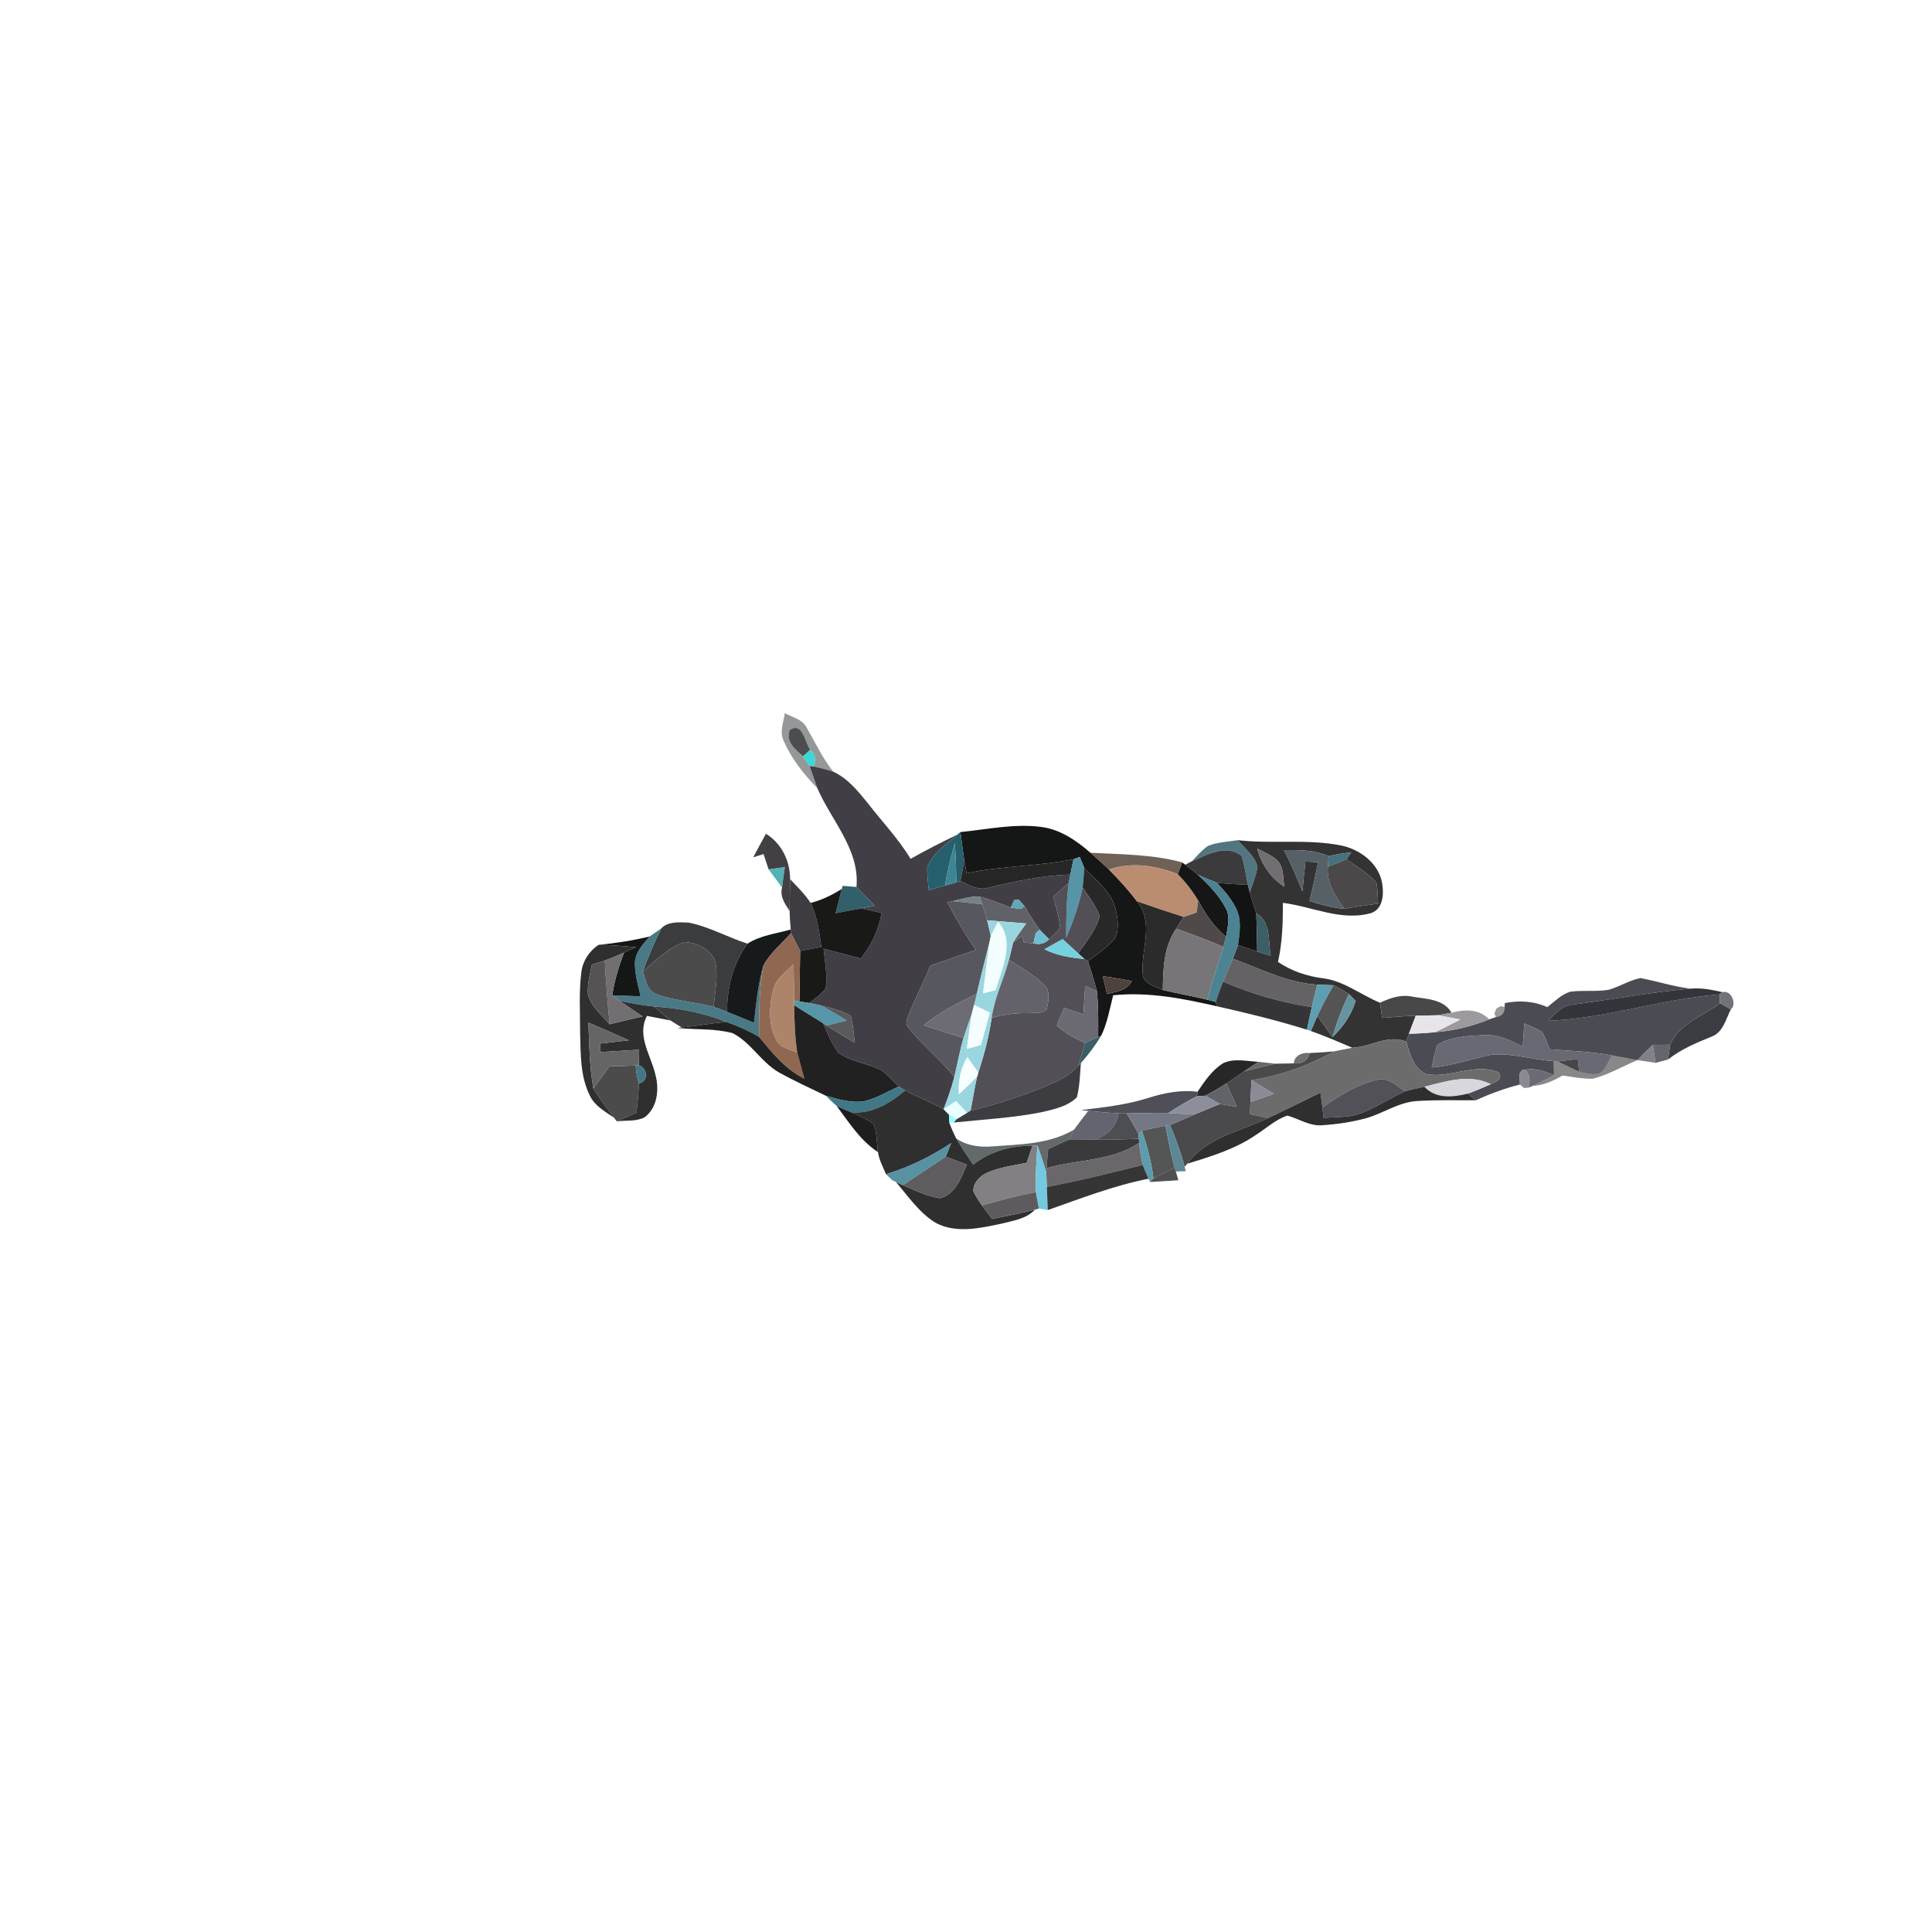 <?xml version="1.0" encoding="UTF-8" ?>
<!DOCTYPE svg PUBLIC "-//W3C//DTD SVG 1.1//EN" "http://www.w3.org/Graphics/SVG/1.1/DTD/svg11.dtd">
<svg width="384pt" height="384pt" viewBox="0 0 384 384" version="1.1" xmlns="http://www.w3.org/2000/svg">
<g id="#131b1d73">
<path fill="#131b1d" opacity="0.45" d=" M 155.99 141.75 C 157.47 142.57 159.44 142.93 160.29 144.55 C 162.00 147.52 163.47 150.65 165.61 153.37 C 164.31 152.95 162.99 152.61 161.66 152.34 C 162.26 151.10 162.05 149.99 161.04 149.02 C 159.91 147.49 159.62 143.49 157.00 145.05 C 156.02 147.43 158.09 148.89 159.60 150.34 C 159.92 150.82 160.57 151.78 160.90 152.26 C 161.45 153.72 161.92 155.21 162.46 156.68 C 159.80 153.89 157.31 150.85 155.78 147.29 C 154.88 145.52 155.74 143.56 155.99 141.75 Z" />
</g>
<g id="#36373be3">
<path fill="#36373b" opacity="0.89" d=" M 157.00 145.05 C 159.62 143.49 159.91 147.49 161.04 149.02 C 160.68 149.35 159.96 150.01 159.60 150.34 C 158.09 148.89 156.02 147.43 157.00 145.05 Z" />
</g>
<g id="#2cd4d6ec">
<path fill="#2cd4d6" opacity="0.93" d=" M 159.60 150.34 C 159.96 150.01 160.68 149.35 161.04 149.02 C 162.05 149.99 162.26 151.10 161.66 152.34 L 160.90 152.26 C 160.57 151.78 159.92 150.82 159.60 150.34 Z" />
</g>
<g id="#413f45ff">
<path fill="#413f45" opacity="1.00" d=" M 160.90 152.26 L 161.66 152.34 C 162.99 152.61 164.31 152.95 165.61 153.37 C 168.44 154.68 170.48 157.17 172.41 159.54 C 175.26 163.26 178.55 166.66 180.98 170.70 C 184.01 169.00 187.10 167.41 190.24 165.91 C 188.07 167.83 185.39 169.56 184.31 172.36 C 184.23 173.89 184.46 175.41 184.61 176.93 C 185.67 176.62 186.74 176.32 187.81 176.02 C 188.38 175.85 189.52 175.52 190.09 175.36 L 190.88 175.10 C 192.63 175.91 194.48 177.07 196.48 176.43 C 201.83 175.14 207.22 173.99 212.74 173.82 C 212.66 174.23 212.50 175.06 212.42 175.48 C 211.41 176.42 210.36 177.33 209.31 178.23 C 209.87 180.30 210.59 182.36 210.72 184.51 C 210.02 185.27 209.28 186.00 208.52 186.69 C 208.04 186.21 207.10 185.26 206.62 184.78 C 205.55 183.28 204.56 181.73 203.65 180.13 C 203.36 179.81 202.79 179.17 202.51 178.85 L 201.58 178.89 C 201.42 179.26 201.08 180.02 200.91 180.40 C 198.86 179.58 196.80 178.80 194.69 178.19 C 192.85 178.11 191.09 178.73 189.33 179.10 L 188.30 179.33 C 189.97 182.60 191.88 185.75 193.94 188.81 C 190.93 189.83 187.93 190.87 184.94 191.93 C 183.68 194.97 182.21 197.93 180.89 200.95 C 180.58 201.98 179.65 203.31 180.59 204.28 C 183.34 207.79 186.91 210.55 189.68 214.06 C 189.12 216.24 188.36 218.36 187.55 220.46 C 185.06 219.09 182.39 218.07 179.90 216.72 C 179.58 216.53 178.94 216.15 178.62 215.96 C 177.53 214.89 176.55 213.70 175.31 212.81 C 172.58 211.30 169.22 211.13 166.69 209.27 C 165.29 207.53 164.53 205.41 163.61 203.40 L 164.29 203.83 C 166.14 205.00 168.00 206.15 169.90 207.25 C 169.69 205.47 169.54 203.67 169.10 201.93 C 167.28 200.84 165.19 200.37 163.17 199.85 C 162.58 199.73 161.40 199.48 160.82 199.35 C 162.00 198.47 163.29 197.62 164.13 196.37 C 164.46 193.76 163.96 191.15 163.69 188.56 C 166.16 189.21 168.64 189.85 171.11 190.51 C 173.17 187.85 174.65 184.79 175.24 181.47 C 173.88 181.15 172.53 180.82 171.17 180.55 C 171.84 180.41 173.18 180.14 173.85 180.00 C 172.64 178.76 171.43 177.53 170.23 176.29 C 170.91 168.87 165.23 163.08 162.46 156.68 C 161.92 155.21 161.45 153.72 160.90 152.26 Z" />
</g>
<g id="#151616ff">
<path fill="#151616" opacity="1.00" d=" M 190.89 165.38 C 196.22 164.85 201.57 163.66 206.94 164.36 C 210.71 164.83 213.94 167.06 216.73 169.49 C 217.99 170.58 219.23 171.69 220.42 172.84 C 222.40 174.83 224.29 176.91 225.99 179.15 C 229.52 183.43 226.70 188.82 227.13 193.67 C 227.37 195.67 229.63 196.02 231.12 196.77 C 234.04 197.47 237.01 197.98 239.94 198.69 C 240.37 198.80 241.22 199.03 241.64 199.15 L 241.84 200.00 C 235.10 198.45 228.21 197.10 221.25 197.82 C 220.57 200.50 220.10 203.29 218.89 205.81 L 218.27 206.12 C 218.30 203.08 218.32 200.03 218.02 197.01 C 217.50 194.99 216.87 193.01 216.24 191.03 C 218.12 189.59 220.15 188.29 221.65 186.43 C 222.50 184.55 222.16 182.38 221.67 180.45 C 220.75 177.08 217.78 174.95 215.50 172.53 C 215.28 171.98 214.83 170.88 214.61 170.33 C 214.30 170.44 213.69 170.66 213.38 170.77 C 206.37 172.21 199.14 172.06 192.13 173.57 C 191.96 172.73 191.80 171.88 191.65 171.04 C 191.40 169.15 191.15 167.26 190.89 165.38 M 219.18 194.00 C 219.47 195.19 219.75 196.37 220.03 197.56 C 221.87 197.09 224.03 196.90 224.97 194.97 C 223.05 194.61 221.12 194.30 219.18 194.00 Z" />
</g>
<g id="#353338ee">
<path fill="#353338" opacity="0.93" d=" M 152.24 165.71 C 155.34 167.63 157.05 171.12 157.03 174.73 C 157.05 176.83 156.94 178.94 156.94 181.05 C 156.01 179.67 154.96 178.16 155.44 176.41 C 155.59 175.05 155.79 173.70 155.99 172.35 C 154.91 172.49 153.84 172.64 152.76 172.79 C 152.42 171.77 152.09 170.76 151.76 169.75 C 151.08 169.97 150.39 170.18 149.71 170.40 C 150.54 168.83 151.38 167.26 152.24 165.71 Z" />
</g>
<g id="#25606cff">
<path fill="#25606c" opacity="1.00" d=" M 190.24 165.91 L 190.89 165.38 C 191.15 167.26 191.40 169.15 191.65 171.04 C 191.43 172.40 191.17 173.75 190.88 175.10 L 190.09 175.36 C 190.05 172.75 189.95 170.15 189.80 167.55 C 188.97 170.33 188.30 173.16 187.81 176.02 C 186.74 176.32 185.67 176.62 184.61 176.93 C 184.46 175.41 184.23 173.89 184.31 172.36 C 185.39 169.56 188.07 167.83 190.24 165.91 Z" />
</g>
<g id="#37616ddb">
<path fill="#37616d" opacity="0.86" d=" M 240.09 168.13 C 241.97 167.38 244.03 167.30 246.01 166.99 C 247.40 168.63 249.34 170.06 249.92 172.22 C 249.69 174.01 248.97 175.69 248.39 177.39 C 248.30 177.01 248.11 176.25 248.01 175.88 C 247.63 173.96 247.40 172.00 246.78 170.14 C 243.84 167.69 239.87 169.87 236.91 171.18 C 237.91 170.11 238.87 168.97 240.09 168.13 Z" />
</g>
<g id="#343334ff">
<path fill="#343334" opacity="1.00" d=" M 246.01 166.99 C 252.73 167.77 259.56 166.73 266.24 167.98 C 270.31 168.70 274.39 171.76 274.79 176.13 C 275.05 178.11 274.71 180.76 272.51 181.48 C 266.59 183.17 260.80 180.16 254.98 179.45 C 255.00 183.38 254.88 187.34 254.01 191.19 C 256.68 193.00 259.75 194.03 262.95 194.44 C 267.13 194.96 270.47 197.74 274.28 199.30 C 274.42 200.30 274.57 201.31 274.72 202.32 C 276.94 202.12 279.16 201.96 281.39 201.88 C 280.93 203.08 280.47 204.27 280.03 205.48 C 279.90 205.86 279.63 206.63 279.49 207.01 C 275.87 205.56 272.41 208.09 268.80 208.25 C 266.06 207.10 263.34 205.89 260.53 204.92 C 260.96 203.91 261.40 202.91 261.85 201.92 C 262.84 203.32 263.84 204.73 264.84 206.14 C 266.91 204.12 268.62 201.73 269.44 198.93 C 269.11 198.59 268.43 197.91 268.10 197.57 C 267.11 196.94 266.11 196.35 265.07 195.83 C 263.99 195.77 262.90 195.76 261.83 195.71 C 255.88 195.35 250.51 192.56 245.02 190.55 C 245.39 189.65 245.74 188.75 246.07 187.83 C 247.33 188.27 248.60 188.70 249.88 189.12 C 250.55 189.33 251.88 189.76 252.55 189.97 C 252.02 187.08 252.68 183.25 249.70 181.53 C 249.21 180.17 248.81 178.78 248.39 177.39 C 248.97 175.69 249.69 174.01 249.92 172.22 C 249.34 170.06 247.40 168.63 246.01 166.99 M 249.89 168.66 C 250.70 171.79 252.54 174.48 255.28 176.23 C 254.96 174.51 255.21 172.48 253.94 171.09 C 252.81 169.97 251.27 169.40 249.89 168.66 M 255.22 168.97 C 256.55 171.65 257.78 174.38 258.87 177.17 C 259.04 175.19 259.25 173.22 259.46 171.25 C 260.09 171.28 261.36 171.33 262.00 171.35 C 261.48 173.93 260.92 176.50 260.27 179.05 C 262.53 179.84 264.86 180.40 267.24 180.65 C 269.45 180.21 271.67 179.89 273.90 179.60 C 273.84 178.21 273.83 176.82 273.57 175.46 C 271.92 173.51 269.64 172.25 267.60 170.77 C 267.85 170.43 268.35 169.74 268.60 169.39 C 267.08 169.59 265.57 169.79 264.09 170.17 C 261.29 168.94 258.22 168.91 255.22 168.97 Z" />
</g>
<g id="#3d8593ff">
<path fill="#3d8593" opacity="1.00" d=" M 187.81 176.02 C 188.30 173.16 188.97 170.33 189.80 167.55 C 189.95 170.15 190.05 172.75 190.09 175.36 C 189.52 175.52 188.38 175.85 187.81 176.02 Z" />
</g>
<g id="#564438d6">
<path fill="#564438" opacity="0.84" d=" M 216.73 169.49 C 222.84 169.83 229.03 169.78 234.98 171.41 C 234.76 171.99 234.33 173.17 234.11 173.76 C 229.76 172.03 224.95 171.26 220.42 172.84 C 219.23 171.69 217.99 170.58 216.73 169.49 Z" />
</g>
<g id="#3b3a3cff">
<path fill="#3b3a3c" opacity="1.00" d=" M 236.91 171.18 C 239.87 169.87 243.84 167.69 246.78 170.14 C 247.40 172.00 247.63 173.96 248.01 175.88 C 245.97 175.76 243.93 175.68 241.90 175.46 C 240.62 174.95 239.35 174.45 238.11 173.88 C 237.26 173.21 236.41 172.54 235.57 171.87 C 235.90 171.70 236.57 171.35 236.91 171.18 Z" />
</g>
<g id="#706e70ff">
<path fill="#706e70" opacity="1.00" d=" M 249.89 168.66 C 251.27 169.40 252.81 169.97 253.94 171.09 C 255.21 172.48 254.96 174.51 255.28 176.23 C 252.54 174.48 250.70 171.79 249.89 168.66 Z" />
</g>
<g id="#556166ff">
<path fill="#556166" opacity="1.00" d=" M 255.22 168.97 C 258.22 168.91 261.29 168.94 264.09 170.17 C 264.05 170.69 263.97 171.74 263.93 172.26 C 263.63 175.48 265.40 178.20 267.24 180.65 C 264.86 180.40 262.53 179.84 260.27 179.05 C 260.92 176.50 261.48 173.93 262.00 171.35 C 261.36 171.33 260.09 171.28 259.46 171.25 C 259.25 173.22 259.04 175.19 258.87 177.17 C 257.78 174.38 256.55 171.65 255.22 168.97 Z" />
</g>
<g id="#47717eff">
<path fill="#47717e" opacity="1.00" d=" M 264.09 170.17 C 265.57 169.79 267.08 169.59 268.60 169.39 C 268.35 169.74 267.85 170.43 267.60 170.77 C 266.39 171.32 265.16 171.79 263.93 172.26 C 263.97 171.74 264.05 170.69 264.09 170.17 Z" />
</g>
<g id="#262626ff">
<path fill="#262626" opacity="1.00" d=" M 192.13 173.57 C 199.14 172.06 206.37 172.21 213.38 170.77 C 213.15 171.78 212.94 172.80 212.74 173.82 C 207.22 173.99 201.83 175.14 196.48 176.43 C 194.48 177.07 192.63 175.91 190.88 175.10 C 191.17 173.75 191.43 172.40 191.65 171.04 C 191.80 171.88 191.96 172.73 192.13 173.57 Z" />
</g>
<g id="#5695a7ff">
<path fill="#5695a7" opacity="1.00" d=" M 213.38 170.77 C 213.69 170.66 214.30 170.44 214.61 170.33 C 214.83 170.88 215.28 171.98 215.50 172.53 C 215.43 173.82 215.32 175.10 215.18 176.39 C 214.47 179.83 213.29 183.15 211.92 186.39 C 211.89 182.74 211.97 179.09 212.42 175.48 C 212.50 175.06 212.66 174.23 212.74 173.82 C 212.94 172.80 213.15 171.78 213.38 170.77 Z" />
</g>
<g id="#4a4849ff">
<path fill="#4a4849" opacity="1.00" d=" M 263.93 172.26 C 265.16 171.79 266.39 171.32 267.60 170.77 C 269.64 172.25 271.92 173.51 273.57 175.46 C 273.83 176.82 273.84 178.21 273.90 179.60 C 271.67 179.89 269.45 180.21 267.24 180.65 C 265.40 178.20 263.63 175.48 263.93 172.26 Z" />
</g>
<g id="#229d9fc6">
<path fill="#229d9f" opacity="0.78" d=" M 152.76 172.79 C 153.84 172.64 154.91 172.49 155.99 172.35 C 155.79 173.70 155.59 175.05 155.44 176.41 C 154.54 175.20 153.65 173.99 152.76 172.79 Z" />
</g>
<g id="#ba8d71ff">
<path fill="#ba8d71" opacity="1.00" d=" M 220.42 172.84 C 224.95 171.26 229.76 172.03 234.11 173.76 C 235.66 175.33 237.02 177.09 238.15 178.98 C 238.08 179.58 237.93 180.77 237.85 181.36 C 237.20 181.58 235.90 182.03 235.25 182.25 C 232.15 181.25 229.06 180.23 225.99 179.15 C 224.29 176.91 222.40 174.83 220.42 172.84 Z" />
</g>
<g id="#161616ff">
<path fill="#161616" opacity="1.00" d=" M 234.11 173.76 C 234.33 173.17 234.76 171.99 234.98 171.41 L 235.57 171.87 C 236.41 172.54 237.26 173.21 238.11 173.88 C 240.21 175.85 242.31 177.94 243.64 180.54 C 244.62 182.29 243.96 184.33 243.69 186.18 C 241.29 184.25 239.59 181.67 238.15 178.98 C 237.02 177.09 235.66 175.33 234.11 173.76 Z" />
</g>
<g id="#282829ff">
<path fill="#282829" opacity="1.00" d=" M 215.50 172.53 C 217.78 174.95 220.75 177.08 221.67 180.45 C 222.16 182.38 222.50 184.55 221.65 186.43 C 220.15 188.29 218.12 189.59 216.24 191.03 L 215.52 190.59 C 215.22 190.32 214.61 189.78 214.31 189.51 C 215.87 187.13 217.85 184.88 218.57 182.06 C 217.79 179.98 216.40 178.22 215.18 176.39 C 215.32 175.10 215.43 173.82 215.50 172.53 Z" />
</g>
<g id="#4b8393ff">
<path fill="#4b8393" opacity="1.00" d=" M 238.11 173.88 C 239.35 174.45 240.62 174.95 241.90 175.46 C 243.45 177.14 245.01 178.90 245.91 181.03 C 246.77 183.20 246.38 185.59 246.07 187.83 C 245.74 188.75 245.39 189.65 245.02 190.55 C 244.38 192.07 243.71 193.59 243.09 195.12 C 242.56 196.44 242.07 197.78 241.64 199.15 C 241.22 199.03 240.37 198.80 239.94 198.69 C 240.89 195.15 242.04 191.68 243.15 188.20 C 243.28 187.69 243.56 186.69 243.69 186.18 C 243.96 184.33 244.62 182.29 243.64 180.54 C 242.31 177.94 240.21 175.85 238.11 173.88 Z" />
</g>
<g id="#3e3b41ff">
<path fill="#3e3b41" opacity="1.00" d=" M 156.94 181.05 C 156.94 178.94 157.05 176.83 157.03 174.73 C 158.46 176.24 159.97 177.71 161.11 179.46 C 162.43 182.20 162.85 185.24 163.24 188.22 C 161.84 188.48 160.43 188.74 159.03 189.00 C 158.42 187.83 157.80 186.66 157.23 185.47 L 157.17 184.75 C 157.06 183.52 156.96 182.28 156.94 181.05 Z" />
</g>
<g id="#121313ff">
<path fill="#121313" opacity="1.00" d=" M 241.90 175.46 C 243.93 175.68 245.97 175.76 248.01 175.88 C 248.11 176.25 248.30 177.01 248.39 177.39 C 248.81 178.78 249.21 180.17 249.70 181.53 C 249.79 184.06 249.86 186.59 249.88 189.12 C 248.60 188.70 247.33 188.27 246.07 187.83 C 246.38 185.59 246.77 183.20 245.91 181.03 C 245.01 178.90 243.45 177.14 241.90 175.46 Z" />
</g>
<g id="#2c5b66f8">
<path fill="#2c5b66" opacity="0.97" d=" M 167.48 176.07 C 168.17 176.13 169.54 176.23 170.23 176.29 C 171.43 177.53 172.64 178.76 173.85 180.00 C 173.18 180.14 171.84 180.41 171.17 180.55 C 169.47 180.84 167.78 181.18 166.09 181.50 C 166.50 179.90 166.91 178.29 167.32 176.69 L 167.48 176.07 Z" />
</g>
<g id="#524f56ff">
<path fill="#524f56" opacity="1.00" d=" M 209.31 178.23 C 210.36 177.33 211.41 176.42 212.42 175.48 C 211.97 179.09 211.89 182.74 211.92 186.39 C 213.29 183.15 214.47 179.83 215.18 176.39 C 216.40 178.22 217.79 179.98 218.57 182.06 C 217.85 184.88 215.87 187.13 214.31 189.51 C 213.27 188.56 212.24 187.60 211.20 186.66 C 209.99 187.33 208.78 188.00 207.58 188.68 C 210.05 189.91 212.79 190.37 215.52 190.59 L 216.24 191.03 C 216.87 193.01 217.50 194.99 218.02 197.01 C 217.24 196.65 216.46 196.30 215.68 195.95 C 215.56 197.83 215.45 199.72 215.34 201.60 C 214.06 201.17 212.78 200.75 211.51 200.32 C 211.00 201.48 210.48 202.64 210.08 203.84 C 211.67 205.39 213.70 206.32 215.65 207.32 C 215.20 208.83 214.79 210.35 214.30 211.85 C 213.10 213.17 211.61 214.20 209.99 214.95 C 204.50 217.45 198.75 219.31 192.90 220.77 C 193.36 218.50 193.70 216.21 194.21 213.96 L 194.45 213.19 C 195.61 209.63 196.56 206.00 197.11 202.29 C 199.54 201.60 202.05 201.29 204.58 201.38 C 205.72 201.24 207.19 201.60 208.03 200.58 C 208.42 199.22 208.58 197.73 208.11 196.38 C 205.98 194.02 203.17 192.48 200.54 190.78 C 200.81 189.62 201.09 188.46 201.38 187.30 C 201.97 186.87 202.56 186.44 203.16 186.02 C 203.25 186.35 203.44 187.01 203.53 187.34 C 203.99 187.38 204.92 187.45 205.39 187.49 C 206.61 187.82 207.65 187.55 208.52 186.69 C 209.28 186.00 210.02 185.27 210.72 184.51 C 210.59 182.36 209.87 180.30 209.31 178.23 Z" />
</g>
<g id="#191918ff">
<path fill="#191918" opacity="1.00" d=" M 161.11 179.46 C 163.33 178.91 165.38 177.88 167.32 176.69 C 166.91 178.29 166.50 179.90 166.09 181.50 C 167.78 181.18 169.47 180.84 171.17 180.55 C 172.53 180.82 173.88 181.15 175.24 181.47 C 174.65 184.79 173.17 187.85 171.11 190.51 C 168.64 189.85 166.16 189.21 163.69 188.56 C 163.96 191.15 164.46 193.76 164.13 196.37 C 163.29 197.62 162.00 198.47 160.82 199.35 C 160.33 199.28 159.36 199.14 158.88 199.06 C 158.93 195.71 159.00 192.35 159.03 189.00 C 160.43 188.74 161.84 188.48 163.24 188.22 C 162.85 185.24 162.43 182.20 161.11 179.46 Z" />
</g>
<g id="#768189ff">
<path fill="#768189" opacity="1.00" d=" M 189.33 179.10 C 191.09 178.73 192.85 178.11 194.69 178.19 C 194.83 178.59 195.11 179.37 195.26 179.76 C 193.28 179.53 191.30 179.28 189.33 179.10 Z" />
</g>
<g id="#606268ff">
<path fill="#606268" opacity="1.00" d=" M 194.69 178.19 C 196.80 178.80 198.86 179.58 200.91 180.40 C 201.40 180.47 202.38 180.60 202.88 180.67 L 203.65 180.13 C 204.56 181.73 205.55 183.28 206.62 184.78 L 205.87 185.48 C 205.75 185.98 205.51 186.99 205.39 187.49 C 204.92 187.45 203.99 187.38 203.53 187.34 C 203.44 187.01 203.25 186.35 203.16 186.02 C 202.56 186.44 201.97 186.87 201.38 187.30 C 202.17 186.01 203.07 184.78 203.96 183.55 C 201.37 183.34 198.79 183.12 196.20 182.91 C 195.91 181.85 195.59 180.80 195.26 179.76 C 195.11 179.37 194.83 178.59 194.69 178.19 Z" />
</g>
<g id="#57575fff">
<path fill="#57575f" opacity="1.00" d=" M 188.30 179.33 L 189.33 179.10 C 191.30 179.28 193.28 179.53 195.26 179.76 C 195.59 180.80 195.91 181.85 196.20 182.91 C 196.47 183.95 196.70 185.00 196.92 186.05 L 196.74 186.96 C 195.87 190.49 194.94 194.01 194.14 197.56 C 190.41 199.24 186.82 201.25 183.58 203.76 C 186.21 204.65 188.85 205.49 191.50 206.31 C 190.77 208.86 190.29 211.47 189.68 214.06 C 186.91 210.55 183.34 207.79 180.59 204.28 C 179.65 203.31 180.58 201.98 180.89 200.95 C 182.21 197.93 183.68 194.97 184.94 191.93 C 187.93 190.87 190.93 189.83 193.94 188.81 C 191.88 185.75 189.97 182.60 188.30 179.33 Z" />
</g>
<g id="#63a6b9ff">
<path fill="#63a6b9" opacity="1.00" d=" M 200.91 180.40 C 201.08 180.02 201.42 179.26 201.58 178.89 L 202.51 178.85 C 202.79 179.17 203.36 179.81 203.65 180.13 L 202.88 180.67 C 202.38 180.60 201.40 180.47 200.91 180.40 Z" />
</g>
<g id="#2b2b2bff">
<path fill="#2b2b2b" opacity="1.00" d=" M 225.99 179.15 C 229.06 180.23 232.15 181.25 235.25 182.25 C 234.75 183.02 234.26 183.79 233.78 184.58 C 231.30 188.15 231.18 192.59 231.12 196.77 C 229.63 196.02 227.37 195.67 227.13 193.67 C 226.70 188.82 229.52 183.43 225.99 179.15 Z" />
</g>
<g id="#504949ff">
<path fill="#504949" opacity="1.00" d=" M 238.15 178.98 C 239.59 181.67 241.29 184.25 243.69 186.18 C 243.56 186.69 243.28 187.69 243.15 188.20 C 240.07 186.88 236.94 185.69 233.78 184.58 C 234.26 183.79 234.75 183.02 235.25 182.25 C 235.90 182.03 237.20 181.58 237.85 181.36 C 237.93 180.77 238.08 179.58 238.15 178.98 Z" />
</g>
<g id="#3d5d67ff">
<path fill="#3d5d67" opacity="1.00" d=" M 249.70 181.53 C 252.68 183.25 252.02 187.08 252.55 189.97 C 251.88 189.76 250.55 189.33 249.88 189.12 C 249.86 186.59 249.79 184.06 249.70 181.53 Z" />
</g>
<g id="#3b3c3dff">
<path fill="#3b3c3d" opacity="1.00" d=" M 131.44 184.52 C 132.75 183.11 135.06 183.30 136.84 183.37 C 140.94 184.17 144.62 186.30 148.58 187.56 C 145.67 191.45 144.52 196.30 144.50 201.10 C 143.62 200.76 142.74 200.44 141.84 200.14 C 142.11 197.06 142.84 193.88 142.08 190.83 C 141.06 188.60 138.44 187.36 136.08 187.23 C 132.79 188.32 130.34 190.93 127.73 193.10 C 128.84 190.18 130.05 187.31 131.44 184.52 Z" />
</g>
<g id="#9ad6dfff">
<path fill="#9ad6df" opacity="1.00" d=" M 196.20 182.91 C 198.79 183.12 201.37 183.34 203.96 183.55 C 203.07 184.78 202.17 186.01 201.38 187.30 C 201.09 188.46 200.81 189.62 200.54 190.78 C 199.51 194.65 197.66 198.29 197.11 202.29 C 196.56 206.00 195.61 209.63 194.45 213.19 C 193.91 212.42 192.81 210.88 192.26 210.11 C 190.93 212.35 190.42 214.89 190.59 217.48 C 191.82 216.33 193.05 215.17 194.21 213.96 C 193.70 216.21 193.36 218.50 192.90 220.77 L 192.21 221.18 C 191.48 220.40 190.75 219.62 190.02 218.85 C 189.40 219.25 188.16 220.06 187.55 220.46 C 188.36 218.36 189.12 216.24 189.68 214.06 C 190.29 211.47 190.77 208.86 191.50 206.31 C 192.04 204.56 192.68 202.85 193.25 201.11 C 192.80 203.55 192.51 206.01 192.17 208.46 C 192.87 208.27 194.27 207.90 194.97 207.71 C 195.55 205.56 196.14 203.41 196.74 201.27 C 195.69 200.76 194.65 200.24 193.60 199.74 C 193.79 199.01 193.97 198.28 194.14 197.56 C 194.94 194.01 195.87 190.49 196.74 186.96 C 196.22 190.43 195.85 193.93 195.39 197.42 C 196.02 197.26 197.28 196.94 197.90 196.78 C 199.11 192.46 201.83 187.20 198.37 183.21 C 198.01 183.92 197.28 185.34 196.92 186.05 C 196.70 185.00 196.47 183.95 196.20 182.91 Z" />
</g>
<g id="#f3ffffff">
<path fill="#f3ffff" opacity="1.00" d=" M 196.92 186.05 C 197.28 185.34 198.01 183.92 198.37 183.21 C 201.83 187.20 199.11 192.46 197.90 196.78 C 197.28 196.94 196.02 197.26 195.39 197.42 C 195.85 193.93 196.22 190.43 196.74 186.96 L 196.92 186.05 Z" />
</g>
<g id="#4a7986ff">
<path fill="#4a7986" opacity="1.00" d=" M 129.11 186.13 C 129.69 185.73 130.85 184.92 131.44 184.52 C 130.05 187.31 128.84 190.18 127.73 193.10 C 128.40 194.67 128.57 196.93 130.44 197.58 C 134.10 198.95 138.08 199.12 141.84 200.14 C 142.74 200.44 143.62 200.76 144.50 201.10 C 146.29 201.81 148.08 202.54 149.86 203.26 C 150.29 199.45 150.66 195.60 151.74 191.91 C 150.83 196.57 150.90 201.34 150.86 206.07 C 148.79 204.88 146.59 203.89 144.33 203.11 C 139.77 201.28 134.92 200.36 130.03 200.06 C 127.71 199.81 125.39 199.45 123.13 198.89 C 122.77 198.62 122.05 198.10 121.69 197.84 C 123.57 197.89 125.44 197.95 127.32 198.02 C 126.80 195.78 126.14 193.53 126.19 191.22 C 126.35 189.18 127.85 187.61 129.11 186.13 Z" />
</g>
<g id="#161a1bff">
<path fill="#161a1b" opacity="1.00" d=" M 148.58 187.56 C 151.13 185.90 154.29 185.57 157.17 184.75 L 157.23 185.47 C 155.35 187.56 153.08 189.39 151.74 191.91 C 150.66 195.60 150.29 199.45 149.86 203.26 C 148.08 202.54 146.29 201.81 144.50 201.10 C 144.52 196.30 145.67 191.45 148.58 187.56 Z" />
</g>
<g id="#6ebfd4ff">
<path fill="#6ebfd4" opacity="1.00" d=" M 205.87 185.48 L 206.62 184.78 C 207.10 185.26 208.04 186.21 208.52 186.69 C 207.65 187.55 206.61 187.82 205.39 187.49 C 205.51 186.99 205.75 185.98 205.87 185.48 Z" />
</g>
<g id="#777577ff">
<path fill="#777577" opacity="1.00" d=" M 231.12 196.77 C 231.18 192.59 231.30 188.15 233.78 184.58 C 236.94 185.69 240.07 186.88 243.15 188.20 C 242.04 191.68 240.89 195.15 239.94 198.69 C 237.01 197.98 234.04 197.47 231.12 196.77 Z" />
</g>
<g id="#151717ff">
<path fill="#151717" opacity="1.00" d=" M 118.99 187.79 C 122.40 187.46 125.78 186.94 129.11 186.13 C 127.85 187.61 126.35 189.18 126.19 191.22 C 126.14 193.53 126.80 195.78 127.32 198.02 C 125.44 197.95 123.57 197.89 121.69 197.84 C 122.11 194.92 122.98 192.09 124.03 189.34 C 124.62 189.07 125.81 188.53 126.40 188.26 C 123.93 188.04 121.47 187.82 118.99 187.79 Z" />
</g>
<g id="#906852ff">
<path fill="#906852" opacity="1.00" d=" M 151.74 191.91 C 153.08 189.39 155.35 187.56 157.23 185.47 C 157.80 186.66 158.42 187.83 159.03 189.00 C 159.00 192.35 158.93 195.71 158.88 199.06 L 157.83 198.90 C 157.80 196.49 157.79 194.07 157.73 191.66 C 156.22 193.17 154.23 194.48 153.70 196.68 C 152.87 199.95 152.67 203.66 154.32 206.73 C 155.10 208.30 157.01 208.55 158.46 209.20 C 158.90 210.94 159.40 212.66 159.86 214.40 C 156.10 212.52 153.46 209.26 150.86 206.07 C 150.90 201.34 150.83 196.57 151.74 191.91 Z" />
</g>
<g id="#4c4b4cff">
<path fill="#4c4b4c" opacity="1.00" d=" M 127.73 193.10 C 130.34 190.93 132.79 188.32 136.08 187.23 C 138.44 187.36 141.06 188.60 142.08 190.83 C 142.84 193.88 142.11 197.06 141.84 200.14 C 138.08 199.12 134.10 198.95 130.44 197.58 C 128.57 196.93 128.40 194.67 127.73 193.10 Z" />
<path fill="#4c4b4c" opacity="1.00" d=" M 117.93 216.36 C 118.99 214.88 120.05 213.41 121.11 211.94 C 122.86 211.89 124.61 211.86 126.36 211.78 C 126.42 212.98 126.62 214.16 126.98 215.33 C 126.92 217.28 126.71 219.23 126.50 221.17 C 125.19 221.73 123.88 222.29 122.58 222.87 L 122.06 222.18 C 120.63 220.27 119.18 218.38 117.93 216.36 Z" />
</g>
<g id="#77d0dfff">
<path fill="#77d0df" opacity="1.00" d=" M 207.58 188.68 C 208.78 188.00 209.99 187.33 211.20 186.66 C 212.24 187.60 213.27 188.56 214.31 189.51 C 214.61 189.78 215.22 190.32 215.52 190.59 C 212.79 190.37 210.05 189.91 207.58 188.68 Z" />
</g>
<g id="#302f30fd">
<path fill="#302f30" opacity="1.00" d=" M 115.55 193.22 C 115.81 191.01 117.13 188.99 118.99 187.79 C 121.47 187.82 123.93 188.04 126.40 188.26 C 125.81 188.53 124.62 189.07 124.03 189.34 C 122.77 189.90 121.51 190.44 120.21 190.91 C 119.36 191.19 118.51 191.45 117.66 191.70 C 117.27 193.67 116.70 195.66 116.87 197.69 C 117.52 200.11 119.60 201.75 121.17 203.58 C 123.35 203.04 125.54 202.52 127.73 202.02 C 126.18 200.99 124.64 199.96 123.13 198.89 C 125.39 199.45 127.71 199.81 130.03 200.06 C 131.08 200.99 132.14 201.93 133.24 202.82 C 131.69 202.53 130.14 202.22 128.59 201.92 C 126.50 205.86 129.37 209.71 130.25 213.54 C 131.07 216.46 130.70 220.16 128.10 222.09 C 126.41 222.94 124.40 222.65 122.58 222.87 C 123.88 222.29 125.19 221.73 126.50 221.17 C 126.71 219.23 126.92 217.28 126.98 215.33 C 129.01 214.91 128.69 212.36 126.97 211.73 C 126.99 210.70 127.01 209.67 127.04 208.64 C 124.49 208.80 121.93 208.95 119.38 209.10 C 119.34 208.68 119.26 207.85 119.22 207.43 C 121.14 207.21 123.06 206.98 124.99 206.76 C 122.32 205.56 119.64 204.39 116.95 203.25 C 117.12 207.62 117.17 212.03 117.93 216.36 C 119.18 218.38 120.63 220.27 122.06 222.18 C 120.32 220.93 118.25 219.86 117.28 217.85 C 115.27 213.91 115.42 209.35 115.30 205.04 C 115.31 201.10 115.05 197.14 115.55 193.22 Z" />
</g>
<g id="#716f71ff">
<path fill="#716f71" opacity="1.00" d=" M 120.21 190.91 C 121.51 190.44 122.77 189.90 124.03 189.34 C 122.98 192.09 122.11 194.92 121.69 197.84 C 122.05 198.10 122.77 198.62 123.13 198.89 C 124.64 199.96 126.18 200.99 127.73 202.02 C 125.54 202.52 123.35 203.04 121.17 203.58 C 120.78 199.36 120.41 195.14 120.21 190.91 Z" />
</g>
<g id="#565355ff">
<path fill="#565355" opacity="1.00" d=" M 117.66 191.70 C 118.51 191.45 119.36 191.19 120.21 190.91 C 120.41 195.14 120.78 199.36 121.17 203.58 C 119.60 201.75 117.52 200.11 116.87 197.69 C 116.70 195.66 117.27 193.67 117.66 191.70 Z" />
</g>
<g id="#63626aff">
<path fill="#63626a" opacity="1.00" d=" M 200.54 190.78 C 203.17 192.48 205.98 194.02 208.11 196.38 C 208.58 197.73 208.42 199.22 208.03 200.58 C 207.19 201.60 205.72 201.24 204.58 201.38 C 202.05 201.29 199.54 201.60 197.11 202.29 C 197.66 198.29 199.51 194.65 200.54 190.78 Z" />
</g>
<g id="#646265ff">
<path fill="#646265" opacity="1.00" d=" M 243.09 195.12 C 243.71 193.59 244.38 192.07 245.02 190.55 C 250.51 192.56 255.88 195.35 261.83 195.71 C 261.45 197.19 261.09 198.68 260.74 200.17 C 254.65 199.28 248.74 197.52 243.09 195.12 Z" />
</g>
<g id="#ad836aff">
<path fill="#ad836a" opacity="1.00" d=" M 153.70 196.68 C 154.23 194.48 156.22 193.17 157.73 191.66 C 157.79 194.07 157.80 196.49 157.83 198.90 L 157.86 199.81 C 157.89 202.95 157.99 206.09 158.46 209.20 C 157.01 208.55 155.10 208.30 154.32 206.73 C 152.67 203.66 152.87 199.95 153.70 196.68 Z" />
</g>
<g id="#4e433cfd">
<path fill="#4e433c" opacity="1.00" d=" M 219.18 194.00 C 221.12 194.30 223.05 194.61 224.97 194.97 C 224.03 196.90 221.87 197.09 220.03 197.56 C 219.75 196.37 219.47 195.19 219.18 194.00 Z" />
</g>
<g id="#4b4c53ff">
<path fill="#4b4c53" opacity="1.00" d=" M 319.74 196.73 C 321.89 196.11 323.83 194.84 326.04 194.40 C 329.39 195.01 332.63 196.12 336.03 196.50 C 328.16 197.19 320.39 198.65 312.57 199.68 C 310.46 199.82 309.08 201.49 307.72 202.89 C 319.25 202.42 330.30 198.55 341.79 197.64 C 341.80 198.08 341.83 198.97 341.85 199.42 C 338.44 202.00 333.75 203.41 331.96 207.65 C 330.80 207.65 329.65 207.65 328.50 207.70 C 327.44 208.66 326.44 209.68 325.44 210.71 C 323.76 210.39 322.09 210.06 320.41 209.77 C 316.33 209.01 312.16 208.87 308.03 208.56 C 307.56 207.40 307.16 206.21 306.52 205.13 C 305.41 204.41 304.17 203.95 302.97 203.42 C 302.86 204.95 302.75 206.50 302.66 208.04 C 300.23 206.80 297.66 205.51 294.85 205.74 C 291.74 205.91 288.40 206.00 285.68 207.68 C 285.16 209.14 284.88 210.66 284.56 212.17 C 288.64 211.83 292.51 210.46 296.49 209.62 C 300.63 209.26 304.67 210.66 308.79 210.89 C 308.82 211.83 308.85 212.76 308.88 213.70 C 307.08 212.95 305.17 212.25 303.19 212.59 L 302.47 212.72 L 301.99 213.47 C 302.02 213.99 302.08 215.03 302.11 215.55 C 299.08 216.32 296.14 217.41 293.30 218.69 C 292.91 218.36 292.14 217.70 291.76 217.37 C 293.30 216.80 294.82 216.17 296.31 215.49 C 297.36 214.96 298.88 214.49 297.81 213.11 C 293.14 211.21 288.30 214.34 283.55 213.50 C 280.95 212.45 280.22 209.42 279.49 207.01 C 279.63 206.63 279.90 205.86 280.03 205.48 C 281.74 205.42 283.46 205.35 285.16 205.16 C 288.89 204.90 292.54 203.99 296.01 202.60 C 296.33 202.49 296.99 202.27 297.32 202.15 C 298.49 201.97 299.06 201.30 299.04 200.17 L 299.09 199.37 C 301.94 198.81 304.86 198.95 307.53 200.18 C 308.99 199.08 310.30 197.65 312.09 197.11 C 314.63 196.77 317.21 197.15 319.74 196.73 Z" />
</g>
<g id="#353436fe">
<path fill="#353436" opacity="1.00" d=" M 243.09 195.12 C 248.74 197.52 254.65 199.28 260.74 200.17 C 260.39 201.66 260.08 203.16 259.77 204.67 C 253.88 202.81 247.87 201.36 241.84 200.00 L 241.64 199.15 C 242.07 197.78 242.56 196.44 243.09 195.12 Z" />
</g>
<g id="#5d9fb0ff">
<path fill="#5d9fb0" opacity="1.00" d=" M 261.83 195.71 C 262.90 195.76 263.99 195.77 265.07 195.83 C 263.92 197.81 262.82 199.83 261.85 201.92 C 261.40 202.91 260.96 203.91 260.53 204.92 L 259.77 204.67 C 260.08 203.16 260.39 201.66 260.74 200.17 C 261.09 198.68 261.45 197.19 261.83 195.71 Z" />
</g>
<g id="#6b6972ff">
<path fill="#6b6972" opacity="1.00" d=" M 215.68 195.95 C 216.46 196.30 217.24 196.65 218.02 197.01 C 218.32 200.03 218.30 203.08 218.27 206.12 C 217.40 206.53 216.52 206.93 215.65 207.32 C 213.70 206.32 211.67 205.39 210.08 203.84 C 210.48 202.64 211.00 201.48 211.51 200.32 C 212.78 200.75 214.06 201.17 215.34 201.60 C 215.45 199.72 215.56 197.83 215.68 195.95 Z" />
</g>
<g id="#545454ff">
<path fill="#545454" opacity="1.00" d=" M 261.85 201.92 C 262.82 199.83 263.92 197.81 265.07 195.83 C 266.11 196.35 267.11 196.94 268.10 197.57 C 266.79 200.34 265.68 203.20 264.84 206.14 C 263.84 204.73 262.84 203.32 261.85 201.92 Z" />
</g>
<g id="#34353bfd">
<path fill="#34353b" opacity="1.00" d=" M 336.03 196.50 C 338.17 196.29 340.30 196.74 342.38 197.20 L 341.79 197.64 C 330.30 198.55 319.25 202.42 307.72 202.89 C 309.08 201.49 310.46 199.82 312.57 199.68 C 320.39 198.65 328.16 197.19 336.03 196.50 Z" />
</g>
<g id="#6c6c74f5">
<path fill="#6c6c74" opacity="0.96" d=" M 342.38 197.20 C 344.08 196.69 345.30 199.63 344.01 200.63 C 343.47 200.33 342.39 199.72 341.85 199.42 C 341.83 198.97 341.80 198.08 341.79 197.64 L 342.38 197.20 Z" />
</g>
<g id="#6d6b74ff">
<path fill="#6d6b74" opacity="1.00" d=" M 183.58 203.76 C 186.82 201.25 190.41 199.24 194.14 197.56 C 193.97 198.28 193.79 199.01 193.60 199.74 C 193.51 200.08 193.34 200.77 193.25 201.11 C 192.68 202.85 192.04 204.56 191.50 206.31 C 188.85 205.49 186.21 204.65 183.58 203.76 Z" />
</g>
<g id="#6593a2ff">
<path fill="#6593a2" opacity="1.00" d=" M 268.10 197.57 C 268.43 197.91 269.11 198.59 269.44 198.93 C 268.62 201.73 266.91 204.12 264.84 206.14 C 265.68 203.20 266.79 200.34 268.10 197.57 Z" />
</g>
<g id="#494849ff">
<path fill="#494849" opacity="1.00" d=" M 274.28 199.30 C 276.29 198.37 278.47 197.59 280.71 198.09 C 283.47 198.58 286.93 198.53 288.51 201.29 C 287.82 201.42 286.44 201.67 285.74 201.79 C 284.29 201.82 282.84 201.84 281.39 201.88 C 279.16 201.96 276.94 202.12 274.72 202.32 C 274.57 201.31 274.42 200.30 274.28 199.30 Z" />
</g>
<g id="#5597a9ff">
<path fill="#5597a9" opacity="1.00" d=" M 157.83 198.90 L 158.88 199.06 C 159.36 199.14 160.33 199.28 160.82 199.35 C 161.40 199.48 162.58 199.73 163.17 199.85 C 164.93 200.77 166.62 201.81 168.32 202.84 C 167.31 203.08 165.30 203.58 164.29 203.83 L 163.61 203.40 C 161.71 202.19 159.76 201.04 157.86 199.81 L 157.83 198.90 Z" />
</g>
<g id="#3c3d3efe">
<path fill="#3c3d3e" opacity="1.00" d=" M 130.03 200.06 C 134.92 200.36 139.77 201.28 144.33 203.11 C 141.38 203.40 138.45 203.92 135.49 204.22 C 134.93 203.87 133.80 203.17 133.24 202.82 C 132.14 201.93 131.08 200.99 130.03 200.06 Z" />
</g>
<g id="#212121ff">
<path fill="#212121" opacity="1.00" d=" M 157.86 199.81 C 159.76 201.04 161.71 202.19 163.61 203.40 C 164.53 205.41 165.29 207.53 166.69 209.27 C 169.22 211.13 172.58 211.30 175.31 212.81 C 176.55 213.70 177.53 214.89 178.62 215.96 C 176.36 216.98 174.21 218.28 171.79 218.88 C 169.22 219.30 166.65 218.50 164.19 217.81 C 161.03 216.28 157.83 214.83 154.77 213.12 C 151.27 211.09 149.26 207.22 145.65 205.36 C 142.07 204.37 138.29 204.69 134.61 204.32 L 135.49 204.22 C 138.45 203.92 141.38 203.40 144.33 203.11 C 146.59 203.89 148.79 204.88 150.86 206.07 C 153.46 209.26 156.10 212.52 159.86 214.40 C 159.40 212.66 158.90 210.94 158.46 209.20 C 157.99 206.09 157.89 202.95 157.86 199.81 Z" />
</g>
<g id="#5a5a5cff">
<path fill="#5a5a5c" opacity="1.00" d=" M 163.17 199.85 C 165.19 200.37 167.28 200.84 169.10 201.93 C 169.54 203.67 169.69 205.47 169.90 207.25 C 168.00 206.15 166.14 205.00 164.29 203.83 C 165.30 203.58 167.31 203.08 168.32 202.84 C 166.62 201.81 164.93 200.77 163.17 199.85 Z" />
</g>
<g id="#f5fdfeff">
<path fill="#f5fdfe" opacity="1.00" d=" M 193.25 201.11 C 193.34 200.77 193.51 200.08 193.60 199.74 C 194.65 200.24 195.69 200.76 196.74 201.27 C 196.14 203.41 195.55 205.56 194.97 207.71 C 194.27 207.90 192.87 208.27 192.17 208.46 C 192.51 206.01 192.80 203.55 193.25 201.11 Z" />
</g>
<g id="#676567ac">
<path fill="#676567" opacity="0.67" d=" M 298.29 199.96 L 299.04 200.17 C 299.06 201.30 298.49 201.97 297.32 202.15 L 297.03 201.42 L 297.41 200.47 L 298.29 199.96 Z" />
</g>
<g id="#3b3c42fd">
<path fill="#3b3c42" opacity="1.00" d=" M 331.96 207.65 C 333.75 203.41 338.44 202.00 341.85 199.42 C 342.39 199.72 343.47 200.33 344.01 200.63 C 343.03 202.54 342.48 205.16 340.26 206.01 C 337.20 207.25 334.13 208.52 331.53 210.59 C 331.64 209.85 331.85 208.39 331.96 207.65 Z" />
</g>
<g id="#9d9a9fff">
<path fill="#9d9a9f" opacity="1.00" d=" M 285.74 201.79 C 286.44 201.67 287.82 201.42 288.51 201.29 C 291.15 200.58 293.93 200.50 296.01 202.60 C 292.54 203.99 288.89 204.90 285.16 205.16 C 286.89 204.39 288.57 203.50 290.25 202.63 C 288.75 202.33 287.25 202.05 285.74 201.79 Z" />
</g>
<g id="#e7e4eaff">
<path fill="#e7e4ea" opacity="1.00" d=" M 281.39 201.88 C 282.84 201.84 284.29 201.82 285.74 201.79 C 287.25 202.05 288.75 202.33 290.25 202.63 C 288.57 203.50 286.89 204.39 285.16 205.16 C 283.46 205.35 281.74 205.42 280.03 205.48 C 280.47 204.27 280.93 203.08 281.39 201.88 Z" />
</g>
<g id="#666566ff">
<path fill="#666566" opacity="1.00" d=" M 116.95 203.25 C 119.64 204.39 122.32 205.56 124.99 206.76 C 123.06 206.98 121.14 207.21 119.22 207.43 C 119.26 207.85 119.34 208.68 119.38 209.10 C 121.93 208.95 124.49 208.80 127.04 208.64 C 127.01 209.67 126.99 210.70 126.97 211.73 L 126.36 211.78 C 124.61 211.86 122.86 211.89 121.11 211.94 C 120.05 213.41 118.99 214.88 117.93 216.36 C 117.17 212.03 117.12 207.62 116.95 203.25 Z" />
</g>
<g id="#686973ff">
<path fill="#686973" opacity="1.00" d=" M 302.97 203.42 C 304.17 203.95 305.41 204.41 306.52 205.13 C 307.16 206.21 307.56 207.40 308.03 208.56 C 312.16 208.87 316.33 209.01 320.41 209.77 C 319.63 210.95 319.22 212.50 318.00 213.32 C 316.65 213.75 315.22 213.30 313.89 213.06 C 313.81 212.41 313.67 211.12 313.59 210.47 C 312.24 210.64 310.90 210.83 309.56 210.97 L 308.79 210.89 C 304.67 210.66 300.63 209.26 296.49 209.62 C 292.51 210.46 288.64 211.83 284.56 212.17 C 284.88 210.66 285.16 209.14 285.68 207.68 C 288.40 206.00 291.74 205.91 294.85 205.74 C 297.66 205.51 300.23 206.80 302.66 208.04 C 302.75 206.50 302.86 204.95 302.97 203.42 Z" />
</g>
<g id="#6d6c6dff">
<path fill="#6d6c6d" opacity="1.00" d=" M 268.80 208.25 C 272.41 208.09 275.87 205.56 279.49 207.01 C 280.22 209.42 280.95 212.45 283.55 213.50 C 288.30 214.34 293.14 211.21 297.81 213.11 C 298.88 214.49 297.36 214.96 296.31 215.49 C 292.05 213.37 287.41 214.94 283.10 216.00 C 281.82 216.29 280.54 216.55 279.28 216.89 C 277.59 215.88 275.91 214.02 273.75 214.62 C 269.72 215.50 266.18 217.81 262.84 220.13 C 262.74 219.39 262.54 217.92 262.45 217.18 C 258.97 218.85 255.54 220.61 252.04 222.23 C 250.84 221.97 249.64 221.71 248.44 221.45 C 248.46 220.84 248.51 219.64 248.53 219.04 C 250.07 218.49 251.62 217.95 253.16 217.41 C 251.69 216.50 250.21 215.60 248.74 214.70 C 254.51 213.77 260.04 211.80 265.15 208.97 C 266.36 208.71 267.58 208.47 268.80 208.25 Z" />
</g>
<g id="#2e535ded">
<path fill="#2e535d" opacity="0.93" d=" M 215.65 207.32 C 216.52 206.93 217.40 206.53 218.27 206.12 L 218.89 205.81 C 217.73 207.77 216.35 209.59 214.83 211.29 L 214.30 211.85 C 214.79 210.35 215.20 208.83 215.65 207.32 Z" />
</g>
<g id="#62626af9">
<path fill="#62626a" opacity="0.98" d=" M 328.50 207.70 C 329.65 207.65 330.80 207.65 331.96 207.65 C 331.85 208.39 331.64 209.85 331.53 210.59 C 330.91 210.75 329.67 211.08 329.05 211.24 C 328.91 210.35 328.64 208.58 328.50 207.70 Z" />
</g>
<g id="#81818afe">
<path fill="#81818a" opacity="1.00" d=" M 325.44 210.71 C 326.44 209.68 327.44 208.66 328.50 207.70 C 328.64 208.58 328.91 210.35 329.05 211.24 C 328.14 211.11 326.34 210.84 325.44 210.71 Z" />
</g>
<g id="#0f0f1097">
<path fill="#0f0f10" opacity="0.59" d=" M 257.16 211.35 C 257.22 209.79 258.92 209.11 260.28 209.30 C 260.14 210.79 258.51 211.55 257.16 211.35 Z" />
</g>
<g id="#4a494bff">
<path fill="#4a494b" opacity="1.00" d=" M 260.28 209.30 C 261.90 209.23 263.53 209.13 265.15 208.97 C 260.04 211.80 254.51 213.77 248.74 214.70 C 248.66 216.15 248.59 217.59 248.53 219.04 C 248.51 219.64 248.46 220.84 248.44 221.45 C 249.64 221.71 250.84 221.97 252.04 222.23 C 246.52 224.88 239.82 226.03 235.99 231.29 L 235.45 231.91 C 234.70 229.07 233.72 226.28 232.52 223.60 C 234.19 222.96 235.81 222.22 237.45 221.51 C 239.12 220.82 240.78 220.09 242.47 219.43 C 243.59 219.62 244.71 219.80 245.84 219.99 C 245.13 218.44 244.42 216.90 243.72 215.36 C 244.90 214.58 246.06 213.77 247.23 212.97 C 249.31 212.43 251.39 211.87 253.49 211.42 C 254.71 211.39 255.93 211.36 257.16 211.35 C 258.51 211.55 260.14 210.79 260.28 209.30 Z" />
</g>
<g id="#1f1f2187">
<path fill="#1f1f21" opacity="0.53" d=" M 320.41 209.77 C 322.09 210.06 323.76 210.39 325.44 210.71 C 322.49 211.94 319.70 213.62 316.59 214.40 C 314.56 214.46 312.56 214.03 310.55 213.77 C 308.73 214.86 306.75 215.71 304.60 215.85 C 306.06 215.20 307.47 214.46 308.88 213.70 C 308.85 212.76 308.82 211.83 308.79 210.89 L 309.56 210.97 C 311.01 211.64 312.43 212.38 313.89 213.06 C 315.22 213.30 316.65 213.75 318.00 213.32 C 319.22 212.50 319.63 210.95 320.41 209.77 Z" />
</g>
<g id="#272728fe">
<path fill="#272728" opacity="1.00" d=" M 243.06 211.34 C 245.26 210.28 247.80 210.92 250.13 211.05 C 249.16 211.69 248.19 212.33 247.23 212.97 C 246.06 213.77 244.90 214.58 243.72 215.36 C 242.36 216.23 240.97 217.05 239.54 217.78 C 239.13 217.81 238.32 217.85 237.91 217.88 L 238.03 216.99 C 239.42 214.89 240.91 212.72 243.06 211.34 Z" />
</g>
<g id="#46464bfe">
<path fill="#46464b" opacity="1.00" d=" M 309.56 210.97 C 310.90 210.83 312.24 210.64 313.59 210.47 C 313.67 211.12 313.81 212.41 313.89 213.06 C 312.43 212.38 311.01 211.64 309.56 210.97 Z" />
</g>
<g id="#f7ffffff">
<path fill="#f7ffff" opacity="1.00" d=" M 190.59 217.48 C 190.42 214.89 190.93 212.35 192.26 210.11 C 192.81 210.88 193.91 212.42 194.45 213.19 L 194.21 213.96 C 193.05 215.17 191.82 216.33 190.59 217.48 Z" />
</g>
<g id="#38373cf7">
<path fill="#38373c" opacity="0.97" d=" M 214.30 211.85 L 214.83 211.29 C 214.65 213.56 214.61 215.88 214.04 218.10 C 212.23 219.88 209.63 220.44 207.25 221.01 C 201.43 222.20 195.48 222.49 189.59 223.11 L 190.08 222.45 C 190.62 222.13 191.68 221.50 192.21 221.18 L 192.90 220.77 C 198.75 219.31 204.50 217.45 209.99 214.95 C 211.61 214.20 213.10 213.17 214.30 211.85 Z" />
</g>
<g id="#636366f4">
<path fill="#636366" opacity="0.96" d=" M 250.13 211.05 C 250.97 211.15 252.65 211.33 253.49 211.42 C 251.39 211.87 249.31 212.43 247.23 212.97 C 248.19 212.33 249.16 211.69 250.13 211.05 Z" />
</g>
<g id="#457685ff">
<path fill="#457685" opacity="1.00" d=" M 126.36 211.78 L 126.97 211.73 C 128.69 212.36 129.01 214.91 126.98 215.33 C 126.62 214.16 126.42 212.98 126.36 211.78 Z" />
</g>
<g id="#6a6b74fd">
<path fill="#6a6b74" opacity="1.00" d=" M 303.19 212.59 C 305.17 212.25 307.08 212.95 308.88 213.70 C 307.47 214.46 306.06 215.20 304.60 215.85 L 303.68 216.21 C 304.24 214.90 304.08 213.70 303.19 212.59 Z" />
</g>
<g id="#87868ff8">
<path fill="#87868f" opacity="0.97" d=" M 302.47 212.72 L 303.19 212.59 C 304.08 213.70 304.24 214.90 303.68 216.21 L 302.87 216.23 L 302.11 215.55 C 302.08 215.03 302.02 213.99 301.99 213.47 L 302.47 212.72 Z" />
</g>
<g id="#515157ff">
<path fill="#515157" opacity="1.00" d=" M 273.75 214.62 C 275.91 214.02 277.59 215.88 279.28 216.89 C 276.49 218.18 273.91 219.87 271.08 221.06 C 268.55 222.13 265.75 222.02 263.07 222.17 C 263.01 221.66 262.90 220.64 262.84 220.13 C 266.18 217.81 269.72 215.50 273.75 214.62 Z" />
</g>
<g id="#d9d6dcff">
<path fill="#d9d6dc" opacity="1.00" d=" M 283.10 216.00 C 287.41 214.94 292.05 213.37 296.31 215.49 C 294.82 216.17 293.30 216.80 291.76 217.37 C 288.78 218.08 285.41 218.47 283.10 216.00 Z" />
</g>
<g id="#8a8b96ff">
<path fill="#8a8b96" opacity="1.00" d=" M 248.53 219.04 C 248.59 217.59 248.66 216.15 248.74 214.70 C 250.21 215.60 251.69 216.50 253.16 217.41 C 251.62 217.95 250.07 218.49 248.53 219.04 Z" />
</g>
<g id="#3a7382f6">
<path fill="#3a7382" opacity="0.96" d=" M 171.79 218.88 C 174.21 218.28 176.36 216.98 178.62 215.96 C 178.94 216.15 179.58 216.53 179.90 216.72 C 176.88 219.29 173.28 221.46 169.15 221.07 C 168.18 220.68 167.22 220.26 166.28 219.81 C 165.55 219.17 164.85 218.51 164.19 217.81 C 166.65 218.50 169.22 219.30 171.79 218.88 Z" />
</g>
<g id="#4e4f58fc">
<path fill="#4e4f58" opacity="1.00" d=" M 228.18 218.24 C 231.35 217.23 234.69 216.57 238.03 216.99 L 237.91 217.88 C 235.93 218.85 234.06 220.02 232.20 221.22 C 229.44 221.13 226.68 221.27 223.92 221.30 C 223.51 221.29 222.71 221.27 222.31 221.26 C 220.30 221.17 218.30 221.01 216.30 220.80 C 215.93 220.76 215.19 220.68 214.82 220.64 C 219.32 220.10 223.84 219.61 228.18 218.24 Z" />
</g>
<g id="#626269ff">
<path fill="#626269" opacity="1.00" d=" M 239.54 217.78 C 240.97 217.05 242.36 216.23 243.72 215.36 C 244.42 216.90 245.13 218.44 245.84 219.99 C 244.71 219.80 243.59 219.62 242.47 219.43 C 241.49 218.88 240.51 218.33 239.54 217.78 Z" />
</g>
<g id="#2f2f30fe">
<path fill="#2f2f30" opacity="1.00" d=" M 279.28 216.89 C 280.54 216.55 281.82 216.29 283.10 216.00 C 285.41 218.47 288.78 218.08 291.76 217.37 C 292.14 217.70 292.91 218.36 293.30 218.69 C 289.37 218.71 285.43 218.58 281.51 218.85 C 277.94 219.10 274.94 221.28 271.57 222.24 C 268.74 223.01 265.83 223.45 262.91 223.64 C 260.39 223.91 258.21 222.38 255.88 221.73 C 253.55 222.50 251.73 224.23 249.69 225.53 C 245.57 228.37 240.73 229.85 235.99 231.29 C 239.82 226.03 246.52 224.88 252.04 222.23 C 255.54 220.61 258.97 218.85 262.45 217.18 C 262.54 217.92 262.74 219.39 262.84 220.13 C 262.90 220.64 263.01 221.66 263.07 222.17 C 265.75 222.02 268.55 222.13 271.08 221.06 C 273.91 219.87 276.49 218.18 279.28 216.89 Z" />
</g>
<g id="#302f30ff">
<path fill="#302f30" opacity="1.00" d=" M 179.90 216.72 C 182.39 218.07 185.06 219.09 187.55 220.46 C 187.82 220.73 188.36 221.28 188.63 221.56 C 188.64 221.96 188.68 222.78 188.70 223.18 C 189.08 224.23 189.53 225.25 190.03 226.25 C 191.08 228.05 192.27 229.77 193.43 231.50 C 196.80 228.82 200.96 227.68 205.23 227.74 C 204.82 228.86 204.43 229.99 204.06 231.12 C 201.37 231.66 198.60 232.01 196.08 233.14 C 194.72 233.80 193.39 235.14 193.46 236.75 C 193.90 237.76 194.55 238.68 195.17 239.59 C 195.83 240.49 196.50 241.38 197.19 242.27 C 200.03 241.71 202.88 241.13 205.70 240.43 C 204.01 242.27 201.41 242.59 199.12 243.20 C 194.85 244.09 190.09 245.22 185.99 243.06 C 182.71 241.07 180.53 237.79 178.07 234.93 C 178.42 235.09 179.13 235.40 179.48 235.56 C 181.87 236.59 184.25 237.81 186.86 238.15 C 189.94 237.32 191.04 234.09 192.16 231.48 C 190.76 230.95 189.36 230.43 187.97 229.90 C 188.33 229.00 188.69 228.09 189.06 227.19 C 185.06 229.87 180.71 231.98 176.10 233.39 C 175.51 231.94 174.71 230.55 174.51 228.98 C 174.21 227.11 174.40 225.09 173.57 223.35 C 172.24 222.34 170.67 221.73 169.15 221.07 C 173.28 221.46 176.88 219.29 179.90 216.72 Z" />
</g>
<g id="#8c8e9bff">
<path fill="#8c8e9b" opacity="1.00" d=" M 232.20 221.22 C 234.06 220.02 235.93 218.85 237.91 217.88 C 238.32 217.85 239.13 217.81 239.54 217.78 C 240.51 218.33 241.49 218.88 242.47 219.43 C 240.78 220.09 239.12 220.82 237.45 221.51 C 235.70 221.45 233.95 221.30 232.20 221.22 Z" />
</g>
<g id="#e9ffffff">
<path fill="#e9ffff" opacity="1.00" d=" M 187.55 220.46 C 188.16 220.06 189.40 219.25 190.02 218.85 C 190.75 219.62 191.48 220.40 192.21 221.18 C 191.68 221.50 190.62 222.13 190.08 222.45 C 189.72 222.23 188.99 221.78 188.63 221.56 C 188.36 221.28 187.82 220.73 187.55 220.46 Z" />
</g>
<g id="#1f1e1ffd">
<path fill="#1f1e1f" opacity="1.00" d=" M 166.28 219.81 C 167.22 220.26 168.18 220.68 169.15 221.07 C 170.67 221.73 172.24 222.34 173.57 223.35 C 174.40 225.09 174.21 227.11 174.51 228.98 C 170.98 226.71 168.75 223.08 166.28 219.81 Z" />
</g>
<g id="#63646ffe">
<path fill="#63646f" opacity="1.00" d=" M 216.30 220.80 C 218.30 221.01 220.30 221.17 222.31 221.26 C 222.00 223.88 220.11 225.58 217.75 226.51 C 216.04 226.51 214.32 226.43 212.61 226.46 C 212.83 225.97 213.26 225.00 213.48 224.51 C 214.40 223.26 215.35 222.02 216.30 220.80 Z" />
</g>
<g id="#2e2f34d8">
<path fill="#2e2f34" opacity="0.85" d=" M 222.31 221.26 C 222.71 221.27 223.51 221.29 223.92 221.30 C 224.77 222.63 225.55 223.99 226.29 225.39 L 226.35 226.32 C 223.49 226.47 220.62 226.54 217.75 226.51 C 220.11 225.58 222.00 223.88 222.31 221.26 Z" />
</g>
<g id="#747884ff">
<path fill="#747884" opacity="1.00" d=" M 223.92 221.30 C 226.68 221.27 229.44 221.13 232.20 221.22 C 233.95 221.30 235.70 221.45 237.45 221.51 C 235.81 222.22 234.19 222.96 232.52 223.60 L 231.63 223.77 C 230.06 224.06 228.50 224.35 226.96 224.75 L 226.29 225.39 C 225.55 223.99 224.77 222.63 223.92 221.30 Z" />
</g>
<g id="#97fbffff">
<path fill="#97fbff" opacity="1.00" d=" M 188.63 221.56 C 188.99 221.78 189.72 222.23 190.08 222.45 L 189.59 223.11 L 188.70 223.18 C 188.68 222.78 188.64 221.96 188.63 221.56 Z" />
</g>
<g id="#1c2527ad">
<path fill="#1c2527" opacity="0.68" d=" M 197.27 227.85 C 202.76 227.44 208.60 227.43 213.48 224.51 C 213.26 225.00 212.83 225.97 212.61 226.46 C 211.16 227.06 209.75 227.73 208.33 228.40 C 208.21 229.66 208.10 230.92 208.00 232.19 L 207.95 233.01 C 207.41 231.20 206.80 229.42 206.20 227.64 L 205.23 227.74 C 200.96 227.68 196.80 228.82 193.43 231.50 C 192.27 229.77 191.08 228.05 190.03 226.25 C 192.14 227.73 194.75 228.08 197.27 227.85 Z" />
</g>
<g id="#545555ff">
<path fill="#545555" opacity="1.00" d=" M 226.96 224.75 C 228.50 224.35 230.06 224.06 231.63 223.77 C 232.18 226.54 232.72 229.33 233.46 232.07 C 232.05 232.75 230.63 233.44 229.26 234.22 C 228.87 230.98 228.02 227.82 226.96 224.75 Z" />
</g>
<g id="#5c8795fb">
<path fill="#5c8795" opacity="1.00" d=" M 231.63 223.77 L 232.52 223.60 C 233.72 226.28 234.70 229.07 235.45 231.91 L 235.69 232.79 C 235.19 232.80 234.20 232.83 233.70 232.85 L 233.46 232.07 C 232.72 229.33 232.18 226.54 231.63 223.77 Z" />
</g>
<g id="#5d9cadfe">
<path fill="#5d9cad" opacity="1.00" d=" M 226.29 225.39 L 226.96 224.75 C 228.02 227.82 228.87 230.98 229.26 234.22 L 228.58 234.93 L 228.29 234.28 C 227.87 233.37 227.48 232.46 227.12 231.54 C 226.79 230.09 226.56 228.62 226.41 227.15 L 226.35 226.32 L 226.29 225.39 Z" />
</g>
<g id="#3a393bff">
<path fill="#3a393b" opacity="1.00" d=" M 212.61 226.46 C 214.32 226.43 216.04 226.51 217.75 226.51 C 220.62 226.54 223.49 226.47 226.35 226.32 L 226.41 227.15 C 220.99 230.84 214.10 230.41 208.00 232.19 C 208.10 230.92 208.21 229.66 208.33 228.40 C 209.75 227.73 211.16 227.06 212.61 226.46 Z" />
</g>
<g id="#5692a2fb">
<path fill="#5692a2" opacity="1.00" d=" M 176.10 233.39 C 180.71 231.98 185.06 229.87 189.06 227.19 C 188.69 228.09 188.33 229.00 187.97 229.90 C 185.14 231.79 182.29 233.65 179.48 235.56 C 179.13 235.40 178.42 235.09 178.07 234.93 L 177.38 234.61 C 177.06 234.31 176.42 233.69 176.10 233.39 Z" />
</g>
<g id="#696769ff">
<path fill="#696769" opacity="1.00" d=" M 226.41 227.15 C 226.56 228.62 226.79 230.09 227.12 231.54 C 220.80 233.12 214.48 234.70 208.07 235.90 C 208.04 235.18 207.98 233.73 207.95 233.01 L 208.00 232.19 C 214.10 230.41 220.99 230.84 226.41 227.15 Z" />
</g>
<g id="#828082ff">
<path fill="#828082" opacity="1.00" d=" M 205.23 227.74 L 206.20 227.64 C 205.99 230.73 205.79 233.83 205.87 236.93 C 202.27 237.65 198.71 238.58 195.17 239.59 C 194.55 238.68 193.90 237.76 193.46 236.75 C 193.39 235.14 194.72 233.80 196.08 233.14 C 198.60 232.01 201.37 231.66 204.06 231.12 C 204.43 229.99 204.82 228.86 205.23 227.74 Z" />
</g>
<g id="#73c9dfff">
<path fill="#73c9df" opacity="1.00" d=" M 206.20 227.64 C 206.80 229.42 207.41 231.20 207.95 233.01 C 207.98 233.73 208.04 235.18 208.07 235.90 C 208.13 237.43 208.19 238.97 208.25 240.51 C 207.80 240.44 206.92 240.29 206.48 240.21 C 206.33 239.39 206.03 237.75 205.87 236.93 C 205.79 233.83 205.99 230.73 206.20 227.64 Z" />
</g>
<g id="#5e5c5eff">
<path fill="#5e5c5e" opacity="1.00" d=" M 179.48 235.56 C 182.29 233.65 185.14 231.79 187.97 229.90 C 189.36 230.43 190.76 230.95 192.16 231.48 C 191.04 234.09 189.94 237.32 186.86 238.15 C 184.25 237.81 181.87 236.59 179.48 235.56 Z" />
</g>
<g id="#363536fe">
<path fill="#363536" opacity="1.00" d=" M 208.07 235.90 C 214.48 234.70 220.80 233.12 227.12 231.54 C 227.48 232.46 227.87 233.37 228.29 234.28 C 221.40 235.63 214.84 238.19 208.25 240.51 C 208.19 238.97 208.13 237.43 208.07 235.90 Z" />
</g>
<g id="#2f3233d8">
<path fill="#2f3233" opacity="0.85" d=" M 229.26 234.22 C 230.63 233.44 232.05 232.75 233.46 232.07 L 233.70 232.85 C 233.83 233.28 234.08 234.15 234.21 234.58 C 232.33 234.70 230.45 234.82 228.58 234.93 L 229.26 234.22 Z" />
</g>
<g id="#5d5b5dff">
<path fill="#5d5b5d" opacity="1.00" d=" M 195.17 239.59 C 198.71 238.58 202.27 237.65 205.87 236.93 C 206.03 237.75 206.33 239.39 206.48 240.21 L 205.70 240.43 C 202.88 241.13 200.03 241.71 197.19 242.27 C 196.50 241.38 195.83 240.49 195.17 239.59 Z" />
</g>
</svg>
